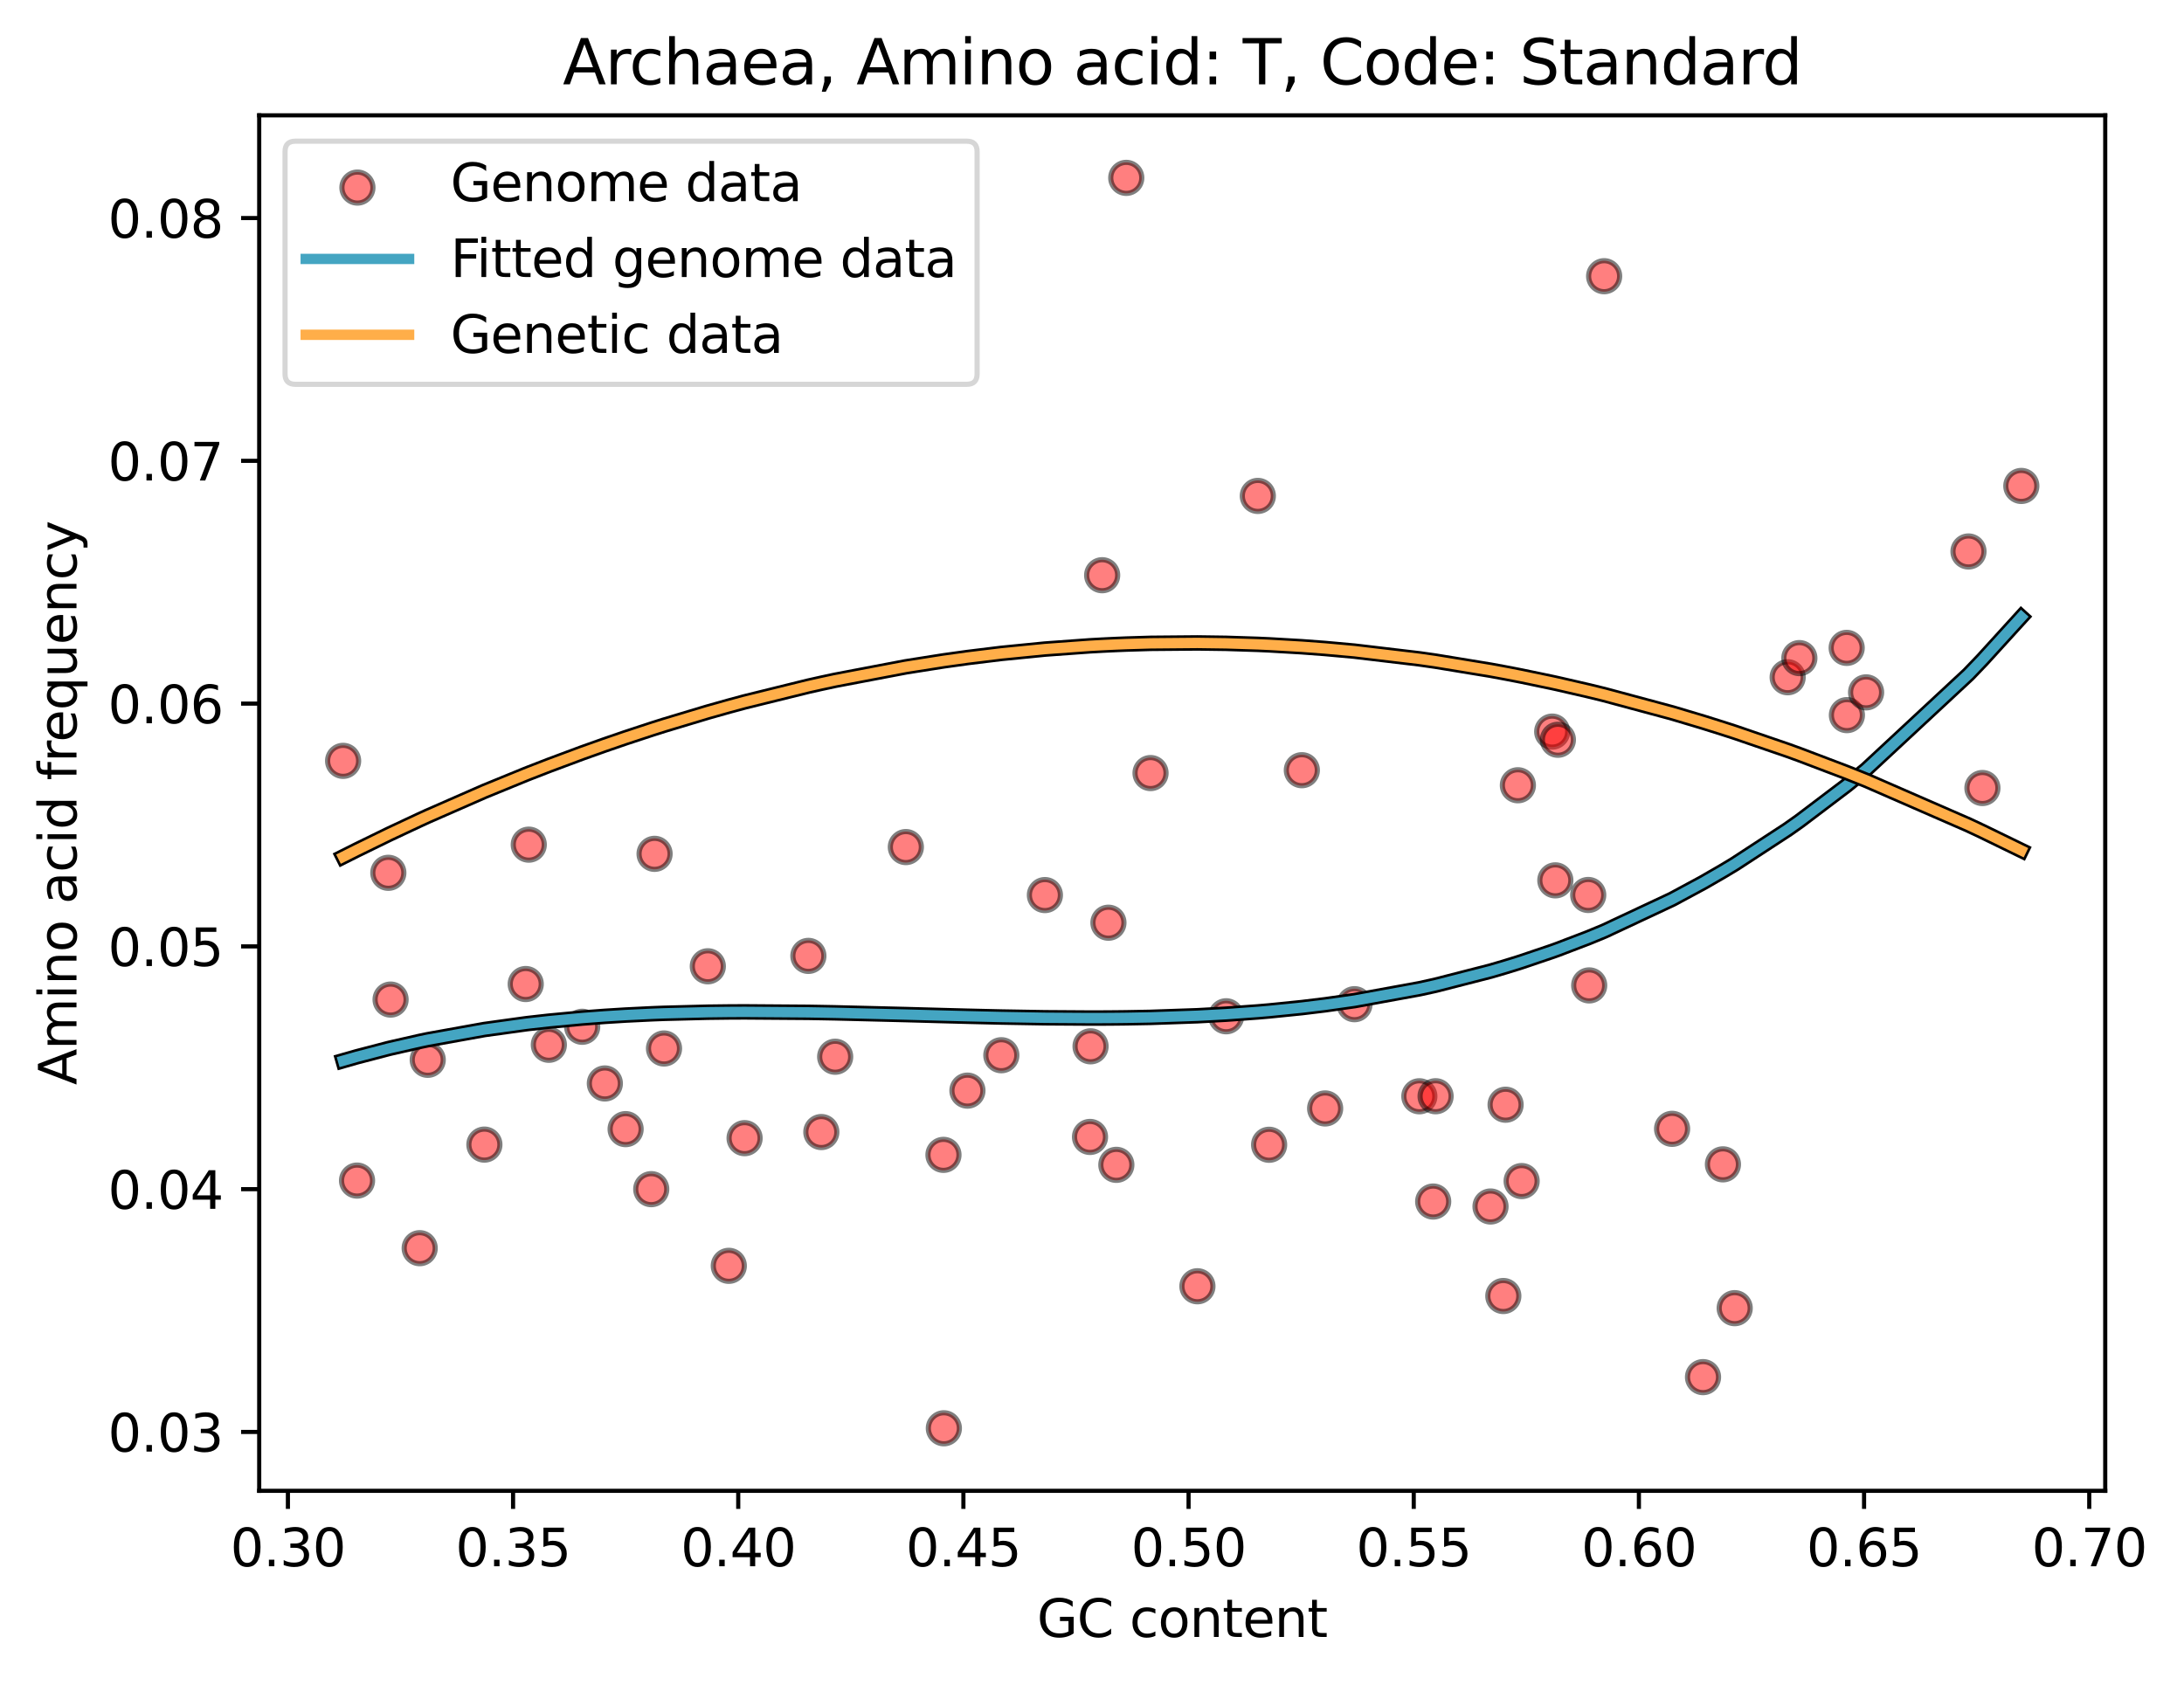 <?xml version="1.0" encoding="utf-8" standalone="no"?>
<!DOCTYPE svg PUBLIC "-//W3C//DTD SVG 1.1//EN"
  "http://www.w3.org/Graphics/SVG/1.1/DTD/svg11.dtd">
<svg xmlns:xlink="http://www.w3.org/1999/xlink" width="422.502pt" height="325.986pt" viewBox="0 0 422.502 325.986" xmlns="http://www.w3.org/2000/svg" version="1.1">
 <defs>
  <style type="text/css">*{stroke-linejoin: round; stroke-linecap: butt}</style>
 </defs>
 <g id="figure_1">
  <g id="patch_1">
   <path d="M 0 325.986 
L 422.502 325.986 
L 422.502 0 
L 0 0 
z
" style="fill: #ffffff"/>
  </g>
  <g id="axes_1">
   <g id="patch_2">
    <path d="M 50.144 288.43 
L 407.264 288.43 
L 407.264 22.318 
L 50.144 22.318 
z
" style="fill: #ffffff"/>
   </g>
   <g id="PathCollection_1">
    <defs>
     <path id="me6fafea1de" d="M 0 3 
C 0.796 3 1.559 2.684 2.121 2.121 
C 2.684 1.559 3 0.796 3 0 
C 3 -0.796 2.684 -1.559 2.121 -2.121 
C 1.559 -2.684 0.796 -3 0 -3 
C -0.796 -3 -1.559 -2.684 -2.121 -2.121 
C -2.684 -1.559 -3 -0.796 -3 0 
C -3 0.796 -2.684 1.559 -2.121 2.121 
C -1.559 2.684 -0.796 3 0 3 
z
" style="stroke: #000000; stroke-opacity: 0.5"/>
    </defs>
    <g clip-path="url(#p3a8824e114)">
     <use xlink:href="#me6fafea1de" x="66.376" y="147.206" style="fill: #ff0000; fill-opacity: 0.5; stroke: #000000; stroke-opacity: 0.5"/>
     <use xlink:href="#me6fafea1de" x="69.071" y="228.412" style="fill: #ff0000; fill-opacity: 0.5; stroke: #000000; stroke-opacity: 0.5"/>
     <use xlink:href="#me6fafea1de" x="75.124" y="168.866" style="fill: #ff0000; fill-opacity: 0.5; stroke: #000000; stroke-opacity: 0.5"/>
     <use xlink:href="#me6fafea1de" x="75.56" y="193.392" style="fill: #ff0000; fill-opacity: 0.5; stroke: #000000; stroke-opacity: 0.5"/>
     <use xlink:href="#me6fafea1de" x="81.191" y="241.49" style="fill: #ff0000; fill-opacity: 0.5; stroke: #000000; stroke-opacity: 0.5"/>
     <use xlink:href="#me6fafea1de" x="82.747" y="205.046" style="fill: #ff0000; fill-opacity: 0.5; stroke: #000000; stroke-opacity: 0.5"/>
     <use xlink:href="#me6fafea1de" x="93.706" y="221.45" style="fill: #ff0000; fill-opacity: 0.5; stroke: #000000; stroke-opacity: 0.5"/>
     <use xlink:href="#me6fafea1de" x="101.704" y="190.384" style="fill: #ff0000; fill-opacity: 0.5; stroke: #000000; stroke-opacity: 0.5"/>
     <use xlink:href="#me6fafea1de" x="102.292" y="163.418" style="fill: #ff0000; fill-opacity: 0.5; stroke: #000000; stroke-opacity: 0.5"/>
     <use xlink:href="#me6fafea1de" x="106.176" y="202.139" style="fill: #ff0000; fill-opacity: 0.5; stroke: #000000; stroke-opacity: 0.5"/>
     <use xlink:href="#me6fafea1de" x="112.626" y="198.654" style="fill: #ff0000; fill-opacity: 0.5; stroke: #000000; stroke-opacity: 0.5"/>
     <use xlink:href="#me6fafea1de" x="117.01" y="209.621" style="fill: #ff0000; fill-opacity: 0.5; stroke: #000000; stroke-opacity: 0.5"/>
     <use xlink:href="#me6fafea1de" x="121.029" y="218.456" style="fill: #ff0000; fill-opacity: 0.5; stroke: #000000; stroke-opacity: 0.5"/>
     <use xlink:href="#me6fafea1de" x="125.985" y="230.071" style="fill: #ff0000; fill-opacity: 0.5; stroke: #000000; stroke-opacity: 0.5"/>
     <use xlink:href="#me6fafea1de" x="126.63" y="165.196" style="fill: #ff0000; fill-opacity: 0.5; stroke: #000000; stroke-opacity: 0.5"/>
     <use xlink:href="#me6fafea1de" x="128.455" y="202.854" style="fill: #ff0000; fill-opacity: 0.5; stroke: #000000; stroke-opacity: 0.5"/>
     <use xlink:href="#me6fafea1de" x="136.93" y="186.95" style="fill: #ff0000; fill-opacity: 0.5; stroke: #000000; stroke-opacity: 0.5"/>
     <use xlink:href="#me6fafea1de" x="140.99" y="244.904" style="fill: #ff0000; fill-opacity: 0.5; stroke: #000000; stroke-opacity: 0.5"/>
     <use xlink:href="#me6fafea1de" x="144.044" y="220.203" style="fill: #ff0000; fill-opacity: 0.5; stroke: #000000; stroke-opacity: 0.5"/>
     <use xlink:href="#me6fafea1de" x="156.382" y="184.94" style="fill: #ff0000; fill-opacity: 0.5; stroke: #000000; stroke-opacity: 0.5"/>
     <use xlink:href="#me6fafea1de" x="158.888" y="219.022" style="fill: #ff0000; fill-opacity: 0.5; stroke: #000000; stroke-opacity: 0.5"/>
     <use xlink:href="#me6fafea1de" x="161.566" y="204.45" style="fill: #ff0000; fill-opacity: 0.5; stroke: #000000; stroke-opacity: 0.5"/>
     <use xlink:href="#me6fafea1de" x="175.239" y="163.886" style="fill: #ff0000; fill-opacity: 0.5; stroke: #000000; stroke-opacity: 0.5"/>
     <use xlink:href="#me6fafea1de" x="182.516" y="223.436" style="fill: #ff0000; fill-opacity: 0.5; stroke: #000000; stroke-opacity: 0.5"/>
     <use xlink:href="#me6fafea1de" x="182.592" y="276.334" style="fill: #ff0000; fill-opacity: 0.5; stroke: #000000; stroke-opacity: 0.5"/>
     <use xlink:href="#me6fafea1de" x="187.153" y="211.007" style="fill: #ff0000; fill-opacity: 0.5; stroke: #000000; stroke-opacity: 0.5"/>
     <use xlink:href="#me6fafea1de" x="193.71" y="204.158" style="fill: #ff0000; fill-opacity: 0.5; stroke: #000000; stroke-opacity: 0.5"/>
     <use xlink:href="#me6fafea1de" x="202.139" y="173.173" style="fill: #ff0000; fill-opacity: 0.5; stroke: #000000; stroke-opacity: 0.5"/>
     <use xlink:href="#me6fafea1de" x="210.866" y="219.967" style="fill: #ff0000; fill-opacity: 0.5; stroke: #000000; stroke-opacity: 0.5"/>
     <use xlink:href="#me6fafea1de" x="210.971" y="202.434" style="fill: #ff0000; fill-opacity: 0.5; stroke: #000000; stroke-opacity: 0.5"/>
     <use xlink:href="#me6fafea1de" x="213.216" y="111.289" style="fill: #ff0000; fill-opacity: 0.5; stroke: #000000; stroke-opacity: 0.5"/>
     <use xlink:href="#me6fafea1de" x="214.43" y="178.52" style="fill: #ff0000; fill-opacity: 0.5; stroke: #000000; stroke-opacity: 0.5"/>
     <use xlink:href="#me6fafea1de" x="215.961" y="225.367" style="fill: #ff0000; fill-opacity: 0.5; stroke: #000000; stroke-opacity: 0.5"/>
     <use xlink:href="#me6fafea1de" x="217.88" y="34.414" style="fill: #ff0000; fill-opacity: 0.5; stroke: #000000; stroke-opacity: 0.5"/>
     <use xlink:href="#me6fafea1de" x="222.575" y="149.568" style="fill: #ff0000; fill-opacity: 0.5; stroke: #000000; stroke-opacity: 0.5"/>
     <use xlink:href="#me6fafea1de" x="231.646" y="248.858" style="fill: #ff0000; fill-opacity: 0.5; stroke: #000000; stroke-opacity: 0.5"/>
     <use xlink:href="#me6fafea1de" x="237.202" y="196.622" style="fill: #ff0000; fill-opacity: 0.5; stroke: #000000; stroke-opacity: 0.5"/>
     <use xlink:href="#me6fafea1de" x="243.329" y="95.948" style="fill: #ff0000; fill-opacity: 0.5; stroke: #000000; stroke-opacity: 0.5"/>
     <use xlink:href="#me6fafea1de" x="245.515" y="221.482" style="fill: #ff0000; fill-opacity: 0.5; stroke: #000000; stroke-opacity: 0.5"/>
     <use xlink:href="#me6fafea1de" x="251.846" y="149.014" style="fill: #ff0000; fill-opacity: 0.5; stroke: #000000; stroke-opacity: 0.5"/>
     <use xlink:href="#me6fafea1de" x="256.352" y="214.455" style="fill: #ff0000; fill-opacity: 0.5; stroke: #000000; stroke-opacity: 0.5"/>
     <use xlink:href="#me6fafea1de" x="262.029" y="194.284" style="fill: #ff0000; fill-opacity: 0.5; stroke: #000000; stroke-opacity: 0.5"/>
     <use xlink:href="#me6fafea1de" x="274.577" y="212.1" style="fill: #ff0000; fill-opacity: 0.5; stroke: #000000; stroke-opacity: 0.5"/>
     <use xlink:href="#me6fafea1de" x="277.254" y="232.467" style="fill: #ff0000; fill-opacity: 0.5; stroke: #000000; stroke-opacity: 0.5"/>
     <use xlink:href="#me6fafea1de" x="277.721" y="212.093" style="fill: #ff0000; fill-opacity: 0.5; stroke: #000000; stroke-opacity: 0.5"/>
     <use xlink:href="#me6fafea1de" x="288.345" y="233.425" style="fill: #ff0000; fill-opacity: 0.5; stroke: #000000; stroke-opacity: 0.5"/>
     <use xlink:href="#me6fafea1de" x="290.822" y="250.744" style="fill: #ff0000; fill-opacity: 0.5; stroke: #000000; stroke-opacity: 0.5"/>
     <use xlink:href="#me6fafea1de" x="291.262" y="213.733" style="fill: #ff0000; fill-opacity: 0.5; stroke: #000000; stroke-opacity: 0.5"/>
     <use xlink:href="#me6fafea1de" x="293.639" y="151.927" style="fill: #ff0000; fill-opacity: 0.5; stroke: #000000; stroke-opacity: 0.5"/>
     <use xlink:href="#me6fafea1de" x="294.368" y="228.505" style="fill: #ff0000; fill-opacity: 0.5; stroke: #000000; stroke-opacity: 0.5"/>
     <use xlink:href="#me6fafea1de" x="300.279" y="141.545" style="fill: #ff0000; fill-opacity: 0.5; stroke: #000000; stroke-opacity: 0.5"/>
     <use xlink:href="#me6fafea1de" x="300.884" y="170.326" style="fill: #ff0000; fill-opacity: 0.5; stroke: #000000; stroke-opacity: 0.5"/>
     <use xlink:href="#me6fafea1de" x="301.379" y="143.124" style="fill: #ff0000; fill-opacity: 0.5; stroke: #000000; stroke-opacity: 0.5"/>
     <use xlink:href="#me6fafea1de" x="307.246" y="173.155" style="fill: #ff0000; fill-opacity: 0.5; stroke: #000000; stroke-opacity: 0.5"/>
     <use xlink:href="#me6fafea1de" x="307.433" y="190.651" style="fill: #ff0000; fill-opacity: 0.5; stroke: #000000; stroke-opacity: 0.5"/>
     <use xlink:href="#me6fafea1de" x="310.325" y="53.439" style="fill: #ff0000; fill-opacity: 0.5; stroke: #000000; stroke-opacity: 0.5"/>
     <use xlink:href="#me6fafea1de" x="323.471" y="218.401" style="fill: #ff0000; fill-opacity: 0.5; stroke: #000000; stroke-opacity: 0.5"/>
     <use xlink:href="#me6fafea1de" x="329.455" y="266.436" style="fill: #ff0000; fill-opacity: 0.5; stroke: #000000; stroke-opacity: 0.5"/>
     <use xlink:href="#me6fafea1de" x="333.307" y="225.27" style="fill: #ff0000; fill-opacity: 0.5; stroke: #000000; stroke-opacity: 0.5"/>
     <use xlink:href="#me6fafea1de" x="335.583" y="253.095" style="fill: #ff0000; fill-opacity: 0.5; stroke: #000000; stroke-opacity: 0.5"/>
     <use xlink:href="#me6fafea1de" x="345.829" y="131.028" style="fill: #ff0000; fill-opacity: 0.5; stroke: #000000; stroke-opacity: 0.5"/>
     <use xlink:href="#me6fafea1de" x="348.092" y="127.326" style="fill: #ff0000; fill-opacity: 0.5; stroke: #000000; stroke-opacity: 0.5"/>
     <use xlink:href="#me6fafea1de" x="357.247" y="125.349" style="fill: #ff0000; fill-opacity: 0.5; stroke: #000000; stroke-opacity: 0.5"/>
     <use xlink:href="#me6fafea1de" x="357.29" y="138.358" style="fill: #ff0000; fill-opacity: 0.5; stroke: #000000; stroke-opacity: 0.5"/>
     <use xlink:href="#me6fafea1de" x="361.001" y="133.955" style="fill: #ff0000; fill-opacity: 0.5; stroke: #000000; stroke-opacity: 0.5"/>
     <use xlink:href="#me6fafea1de" x="380.809" y="106.696" style="fill: #ff0000; fill-opacity: 0.5; stroke: #000000; stroke-opacity: 0.5"/>
     <use xlink:href="#me6fafea1de" x="383.505" y="152.461" style="fill: #ff0000; fill-opacity: 0.5; stroke: #000000; stroke-opacity: 0.5"/>
     <use xlink:href="#me6fafea1de" x="391.031" y="94.017" style="fill: #ff0000; fill-opacity: 0.5; stroke: #000000; stroke-opacity: 0.5"/>
    </g>
   </g>
   <g id="matplotlib.axis_1">
    <g id="xtick_1">
     <g id="line2d_1">
      <defs>
       <path id="m140ef4d19d" d="M 0 0 
L 0 3.5 
" style="stroke: #000000; stroke-width: 0.8"/>
      </defs>
      <g>
       <use xlink:href="#m140ef4d19d" x="55.696" y="288.43" style="stroke: #000000; stroke-width: 0.8"/>
      </g>
     </g>
     <g id="text_1">
      <!-- 0.30 -->
      <g transform="translate(44.563 303.029) scale(0.1 -0.1)">
       <defs>
        <path id="DejaVuSans-30" d="M 2034 4250 
Q 1547 4250 1301 3770 
Q 1056 3291 1056 2328 
Q 1056 1369 1301 889 
Q 1547 409 2034 409 
Q 2525 409 2770 889 
Q 3016 1369 3016 2328 
Q 3016 3291 2770 3770 
Q 2525 4250 2034 4250 
z
M 2034 4750 
Q 2819 4750 3233 4129 
Q 3647 3509 3647 2328 
Q 3647 1150 3233 529 
Q 2819 -91 2034 -91 
Q 1250 -91 836 529 
Q 422 1150 422 2328 
Q 422 3509 836 4129 
Q 1250 4750 2034 4750 
z
" transform="scale(0.016)"/>
        <path id="DejaVuSans-2e" d="M 684 794 
L 1344 794 
L 1344 0 
L 684 0 
L 684 794 
z
" transform="scale(0.016)"/>
        <path id="DejaVuSans-33" d="M 2597 2516 
Q 3050 2419 3304 2112 
Q 3559 1806 3559 1356 
Q 3559 666 3084 287 
Q 2609 -91 1734 -91 
Q 1441 -91 1130 -33 
Q 819 25 488 141 
L 488 750 
Q 750 597 1062 519 
Q 1375 441 1716 441 
Q 2309 441 2620 675 
Q 2931 909 2931 1356 
Q 2931 1769 2642 2001 
Q 2353 2234 1838 2234 
L 1294 2234 
L 1294 2753 
L 1863 2753 
Q 2328 2753 2575 2939 
Q 2822 3125 2822 3475 
Q 2822 3834 2567 4026 
Q 2313 4219 1838 4219 
Q 1578 4219 1281 4162 
Q 984 4106 628 3988 
L 628 4550 
Q 988 4650 1302 4700 
Q 1616 4750 1894 4750 
Q 2613 4750 3031 4423 
Q 3450 4097 3450 3541 
Q 3450 3153 3228 2886 
Q 3006 2619 2597 2516 
z
" transform="scale(0.016)"/>
       </defs>
       <use xlink:href="#DejaVuSans-30"/>
       <use xlink:href="#DejaVuSans-2e" x="63.623"/>
       <use xlink:href="#DejaVuSans-33" x="95.41"/>
       <use xlink:href="#DejaVuSans-30" x="159.033"/>
      </g>
     </g>
    </g>
    <g id="xtick_2">
     <g id="line2d_2">
      <g>
       <use xlink:href="#m140ef4d19d" x="99.255" y="288.43" style="stroke: #000000; stroke-width: 0.8"/>
      </g>
     </g>
     <g id="text_2">
      <!-- 0.35 -->
      <g transform="translate(88.122 303.029) scale(0.1 -0.1)">
       <defs>
        <path id="DejaVuSans-35" d="M 691 4666 
L 3169 4666 
L 3169 4134 
L 1269 4134 
L 1269 2991 
Q 1406 3038 1543 3061 
Q 1681 3084 1819 3084 
Q 2600 3084 3056 2656 
Q 3513 2228 3513 1497 
Q 3513 744 3044 326 
Q 2575 -91 1722 -91 
Q 1428 -91 1123 -41 
Q 819 9 494 109 
L 494 744 
Q 775 591 1075 516 
Q 1375 441 1709 441 
Q 2250 441 2565 725 
Q 2881 1009 2881 1497 
Q 2881 1984 2565 2268 
Q 2250 2553 1709 2553 
Q 1456 2553 1204 2497 
Q 953 2441 691 2322 
L 691 4666 
z
" transform="scale(0.016)"/>
       </defs>
       <use xlink:href="#DejaVuSans-30"/>
       <use xlink:href="#DejaVuSans-2e" x="63.623"/>
       <use xlink:href="#DejaVuSans-33" x="95.41"/>
       <use xlink:href="#DejaVuSans-35" x="159.033"/>
      </g>
     </g>
    </g>
    <g id="xtick_3">
     <g id="line2d_3">
      <g>
       <use xlink:href="#m140ef4d19d" x="142.814" y="288.43" style="stroke: #000000; stroke-width: 0.8"/>
      </g>
     </g>
     <g id="text_3">
      <!-- 0.40 -->
      <g transform="translate(131.681 303.029) scale(0.1 -0.1)">
       <defs>
        <path id="DejaVuSans-34" d="M 2419 4116 
L 825 1625 
L 2419 1625 
L 2419 4116 
z
M 2253 4666 
L 3047 4666 
L 3047 1625 
L 3713 1625 
L 3713 1100 
L 3047 1100 
L 3047 0 
L 2419 0 
L 2419 1100 
L 313 1100 
L 313 1709 
L 2253 4666 
z
" transform="scale(0.016)"/>
       </defs>
       <use xlink:href="#DejaVuSans-30"/>
       <use xlink:href="#DejaVuSans-2e" x="63.623"/>
       <use xlink:href="#DejaVuSans-34" x="95.41"/>
       <use xlink:href="#DejaVuSans-30" x="159.033"/>
      </g>
     </g>
    </g>
    <g id="xtick_4">
     <g id="line2d_4">
      <g>
       <use xlink:href="#m140ef4d19d" x="186.373" y="288.43" style="stroke: #000000; stroke-width: 0.8"/>
      </g>
     </g>
     <g id="text_4">
      <!-- 0.45 -->
      <g transform="translate(175.241 303.029) scale(0.1 -0.1)">
       <use xlink:href="#DejaVuSans-30"/>
       <use xlink:href="#DejaVuSans-2e" x="63.623"/>
       <use xlink:href="#DejaVuSans-34" x="95.41"/>
       <use xlink:href="#DejaVuSans-35" x="159.033"/>
      </g>
     </g>
    </g>
    <g id="xtick_5">
     <g id="line2d_5">
      <g>
       <use xlink:href="#m140ef4d19d" x="229.933" y="288.43" style="stroke: #000000; stroke-width: 0.8"/>
      </g>
     </g>
     <g id="text_5">
      <!-- 0.50 -->
      <g transform="translate(218.8 303.029) scale(0.1 -0.1)">
       <use xlink:href="#DejaVuSans-30"/>
       <use xlink:href="#DejaVuSans-2e" x="63.623"/>
       <use xlink:href="#DejaVuSans-35" x="95.41"/>
       <use xlink:href="#DejaVuSans-30" x="159.033"/>
      </g>
     </g>
    </g>
    <g id="xtick_6">
     <g id="line2d_6">
      <g>
       <use xlink:href="#m140ef4d19d" x="273.492" y="288.43" style="stroke: #000000; stroke-width: 0.8"/>
      </g>
     </g>
     <g id="text_6">
      <!-- 0.55 -->
      <g transform="translate(262.359 303.029) scale(0.1 -0.1)">
       <use xlink:href="#DejaVuSans-30"/>
       <use xlink:href="#DejaVuSans-2e" x="63.623"/>
       <use xlink:href="#DejaVuSans-35" x="95.41"/>
       <use xlink:href="#DejaVuSans-35" x="159.033"/>
      </g>
     </g>
    </g>
    <g id="xtick_7">
     <g id="line2d_7">
      <g>
       <use xlink:href="#m140ef4d19d" x="317.051" y="288.43" style="stroke: #000000; stroke-width: 0.8"/>
      </g>
     </g>
     <g id="text_7">
      <!-- 0.60 -->
      <g transform="translate(305.918 303.029) scale(0.1 -0.1)">
       <defs>
        <path id="DejaVuSans-36" d="M 2113 2584 
Q 1688 2584 1439 2293 
Q 1191 2003 1191 1497 
Q 1191 994 1439 701 
Q 1688 409 2113 409 
Q 2538 409 2786 701 
Q 3034 994 3034 1497 
Q 3034 2003 2786 2293 
Q 2538 2584 2113 2584 
z
M 3366 4563 
L 3366 3988 
Q 3128 4100 2886 4159 
Q 2644 4219 2406 4219 
Q 1781 4219 1451 3797 
Q 1122 3375 1075 2522 
Q 1259 2794 1537 2939 
Q 1816 3084 2150 3084 
Q 2853 3084 3261 2657 
Q 3669 2231 3669 1497 
Q 3669 778 3244 343 
Q 2819 -91 2113 -91 
Q 1303 -91 875 529 
Q 447 1150 447 2328 
Q 447 3434 972 4092 
Q 1497 4750 2381 4750 
Q 2619 4750 2861 4703 
Q 3103 4656 3366 4563 
z
" transform="scale(0.016)"/>
       </defs>
       <use xlink:href="#DejaVuSans-30"/>
       <use xlink:href="#DejaVuSans-2e" x="63.623"/>
       <use xlink:href="#DejaVuSans-36" x="95.41"/>
       <use xlink:href="#DejaVuSans-30" x="159.033"/>
      </g>
     </g>
    </g>
    <g id="xtick_8">
     <g id="line2d_8">
      <g>
       <use xlink:href="#m140ef4d19d" x="360.61" y="288.43" style="stroke: #000000; stroke-width: 0.8"/>
      </g>
     </g>
     <g id="text_8">
      <!-- 0.65 -->
      <g transform="translate(349.478 303.029) scale(0.1 -0.1)">
       <use xlink:href="#DejaVuSans-30"/>
       <use xlink:href="#DejaVuSans-2e" x="63.623"/>
       <use xlink:href="#DejaVuSans-36" x="95.41"/>
       <use xlink:href="#DejaVuSans-35" x="159.033"/>
      </g>
     </g>
    </g>
    <g id="xtick_9">
     <g id="line2d_9">
      <g>
       <use xlink:href="#m140ef4d19d" x="404.17" y="288.43" style="stroke: #000000; stroke-width: 0.8"/>
      </g>
     </g>
     <g id="text_9">
      <!-- 0.70 -->
      <g transform="translate(393.037 303.029) scale(0.1 -0.1)">
       <defs>
        <path id="DejaVuSans-37" d="M 525 4666 
L 3525 4666 
L 3525 4397 
L 1831 0 
L 1172 0 
L 2766 4134 
L 525 4134 
L 525 4666 
z
" transform="scale(0.016)"/>
       </defs>
       <use xlink:href="#DejaVuSans-30"/>
       <use xlink:href="#DejaVuSans-2e" x="63.623"/>
       <use xlink:href="#DejaVuSans-37" x="95.41"/>
       <use xlink:href="#DejaVuSans-30" x="159.033"/>
      </g>
     </g>
    </g>
    <g id="text_10">
     <!-- GC content -->
     <g transform="translate(200.606 316.707) scale(0.1 -0.1)">
      <defs>
       <path id="DejaVuSans-47" d="M 3809 666 
L 3809 1919 
L 2778 1919 
L 2778 2438 
L 4434 2438 
L 4434 434 
Q 4069 175 3628 42 
Q 3188 -91 2688 -91 
Q 1594 -91 976 548 
Q 359 1188 359 2328 
Q 359 3472 976 4111 
Q 1594 4750 2688 4750 
Q 3144 4750 3555 4637 
Q 3966 4525 4313 4306 
L 4313 3634 
Q 3963 3931 3569 4081 
Q 3175 4231 2741 4231 
Q 1884 4231 1454 3753 
Q 1025 3275 1025 2328 
Q 1025 1384 1454 906 
Q 1884 428 2741 428 
Q 3075 428 3337 486 
Q 3600 544 3809 666 
z
" transform="scale(0.016)"/>
       <path id="DejaVuSans-43" d="M 4122 4306 
L 4122 3641 
Q 3803 3938 3442 4084 
Q 3081 4231 2675 4231 
Q 1875 4231 1450 3742 
Q 1025 3253 1025 2328 
Q 1025 1406 1450 917 
Q 1875 428 2675 428 
Q 3081 428 3442 575 
Q 3803 722 4122 1019 
L 4122 359 
Q 3791 134 3420 21 
Q 3050 -91 2638 -91 
Q 1578 -91 968 557 
Q 359 1206 359 2328 
Q 359 3453 968 4101 
Q 1578 4750 2638 4750 
Q 3056 4750 3426 4639 
Q 3797 4528 4122 4306 
z
" transform="scale(0.016)"/>
       <path id="DejaVuSans-20" transform="scale(0.016)"/>
       <path id="DejaVuSans-63" d="M 3122 3366 
L 3122 2828 
Q 2878 2963 2633 3030 
Q 2388 3097 2138 3097 
Q 1578 3097 1268 2742 
Q 959 2388 959 1747 
Q 959 1106 1268 751 
Q 1578 397 2138 397 
Q 2388 397 2633 464 
Q 2878 531 3122 666 
L 3122 134 
Q 2881 22 2623 -34 
Q 2366 -91 2075 -91 
Q 1284 -91 818 406 
Q 353 903 353 1747 
Q 353 2603 823 3093 
Q 1294 3584 2113 3584 
Q 2378 3584 2631 3529 
Q 2884 3475 3122 3366 
z
" transform="scale(0.016)"/>
       <path id="DejaVuSans-6f" d="M 1959 3097 
Q 1497 3097 1228 2736 
Q 959 2375 959 1747 
Q 959 1119 1226 758 
Q 1494 397 1959 397 
Q 2419 397 2687 759 
Q 2956 1122 2956 1747 
Q 2956 2369 2687 2733 
Q 2419 3097 1959 3097 
z
M 1959 3584 
Q 2709 3584 3137 3096 
Q 3566 2609 3566 1747 
Q 3566 888 3137 398 
Q 2709 -91 1959 -91 
Q 1206 -91 779 398 
Q 353 888 353 1747 
Q 353 2609 779 3096 
Q 1206 3584 1959 3584 
z
" transform="scale(0.016)"/>
       <path id="DejaVuSans-6e" d="M 3513 2113 
L 3513 0 
L 2938 0 
L 2938 2094 
Q 2938 2591 2744 2837 
Q 2550 3084 2163 3084 
Q 1697 3084 1428 2787 
Q 1159 2491 1159 1978 
L 1159 0 
L 581 0 
L 581 3500 
L 1159 3500 
L 1159 2956 
Q 1366 3272 1645 3428 
Q 1925 3584 2291 3584 
Q 2894 3584 3203 3211 
Q 3513 2838 3513 2113 
z
" transform="scale(0.016)"/>
       <path id="DejaVuSans-74" d="M 1172 4494 
L 1172 3500 
L 2356 3500 
L 2356 3053 
L 1172 3053 
L 1172 1153 
Q 1172 725 1289 603 
Q 1406 481 1766 481 
L 2356 481 
L 2356 0 
L 1766 0 
Q 1100 0 847 248 
Q 594 497 594 1153 
L 594 3053 
L 172 3053 
L 172 3500 
L 594 3500 
L 594 4494 
L 1172 4494 
z
" transform="scale(0.016)"/>
       <path id="DejaVuSans-65" d="M 3597 1894 
L 3597 1613 
L 953 1613 
Q 991 1019 1311 708 
Q 1631 397 2203 397 
Q 2534 397 2845 478 
Q 3156 559 3463 722 
L 3463 178 
Q 3153 47 2828 -22 
Q 2503 -91 2169 -91 
Q 1331 -91 842 396 
Q 353 884 353 1716 
Q 353 2575 817 3079 
Q 1281 3584 2069 3584 
Q 2775 3584 3186 3129 
Q 3597 2675 3597 1894 
z
M 3022 2063 
Q 3016 2534 2758 2815 
Q 2500 3097 2075 3097 
Q 1594 3097 1305 2825 
Q 1016 2553 972 2059 
L 3022 2063 
z
" transform="scale(0.016)"/>
      </defs>
      <use xlink:href="#DejaVuSans-47"/>
      <use xlink:href="#DejaVuSans-43" x="77.49"/>
      <use xlink:href="#DejaVuSans-20" x="147.314"/>
      <use xlink:href="#DejaVuSans-63" x="179.102"/>
      <use xlink:href="#DejaVuSans-6f" x="234.082"/>
      <use xlink:href="#DejaVuSans-6e" x="295.264"/>
      <use xlink:href="#DejaVuSans-74" x="358.643"/>
      <use xlink:href="#DejaVuSans-65" x="397.852"/>
      <use xlink:href="#DejaVuSans-6e" x="459.375"/>
      <use xlink:href="#DejaVuSans-74" x="522.754"/>
     </g>
    </g>
   </g>
   <g id="matplotlib.axis_2">
    <g id="ytick_1">
     <g id="line2d_10">
      <defs>
       <path id="mdfe3f86083" d="M 0 0 
L -3.5 0 
" style="stroke: #000000; stroke-width: 0.8"/>
      </defs>
      <g>
       <use xlink:href="#mdfe3f86083" x="50.144" y="277.042" style="stroke: #000000; stroke-width: 0.8"/>
      </g>
     </g>
     <g id="text_11">
      <!-- 0.03 -->
      <g transform="translate(20.878 280.841) scale(0.1 -0.1)">
       <use xlink:href="#DejaVuSans-30"/>
       <use xlink:href="#DejaVuSans-2e" x="63.623"/>
       <use xlink:href="#DejaVuSans-30" x="95.41"/>
       <use xlink:href="#DejaVuSans-33" x="159.033"/>
      </g>
     </g>
    </g>
    <g id="ytick_2">
     <g id="line2d_11">
      <g>
       <use xlink:href="#mdfe3f86083" x="50.144" y="230.071" style="stroke: #000000; stroke-width: 0.8"/>
      </g>
     </g>
     <g id="text_12">
      <!-- 0.04 -->
      <g transform="translate(20.878 233.87) scale(0.1 -0.1)">
       <use xlink:href="#DejaVuSans-30"/>
       <use xlink:href="#DejaVuSans-2e" x="63.623"/>
       <use xlink:href="#DejaVuSans-30" x="95.41"/>
       <use xlink:href="#DejaVuSans-34" x="159.033"/>
      </g>
     </g>
    </g>
    <g id="ytick_3">
     <g id="line2d_12">
      <g>
       <use xlink:href="#mdfe3f86083" x="50.144" y="183.1" style="stroke: #000000; stroke-width: 0.8"/>
      </g>
     </g>
     <g id="text_13">
      <!-- 0.05 -->
      <g transform="translate(20.878 186.899) scale(0.1 -0.1)">
       <use xlink:href="#DejaVuSans-30"/>
       <use xlink:href="#DejaVuSans-2e" x="63.623"/>
       <use xlink:href="#DejaVuSans-30" x="95.41"/>
       <use xlink:href="#DejaVuSans-35" x="159.033"/>
      </g>
     </g>
    </g>
    <g id="ytick_4">
     <g id="line2d_13">
      <g>
       <use xlink:href="#mdfe3f86083" x="50.144" y="136.129" style="stroke: #000000; stroke-width: 0.8"/>
      </g>
     </g>
     <g id="text_14">
      <!-- 0.06 -->
      <g transform="translate(20.878 139.928) scale(0.1 -0.1)">
       <use xlink:href="#DejaVuSans-30"/>
       <use xlink:href="#DejaVuSans-2e" x="63.623"/>
       <use xlink:href="#DejaVuSans-30" x="95.41"/>
       <use xlink:href="#DejaVuSans-36" x="159.033"/>
      </g>
     </g>
    </g>
    <g id="ytick_5">
     <g id="line2d_14">
      <g>
       <use xlink:href="#mdfe3f86083" x="50.144" y="89.158" style="stroke: #000000; stroke-width: 0.8"/>
      </g>
     </g>
     <g id="text_15">
      <!-- 0.07 -->
      <g transform="translate(20.878 92.957) scale(0.1 -0.1)">
       <use xlink:href="#DejaVuSans-30"/>
       <use xlink:href="#DejaVuSans-2e" x="63.623"/>
       <use xlink:href="#DejaVuSans-30" x="95.41"/>
       <use xlink:href="#DejaVuSans-37" x="159.033"/>
      </g>
     </g>
    </g>
    <g id="ytick_6">
     <g id="line2d_15">
      <g>
       <use xlink:href="#mdfe3f86083" x="50.144" y="42.186" style="stroke: #000000; stroke-width: 0.8"/>
      </g>
     </g>
     <g id="text_16">
      <!-- 0.08 -->
      <g transform="translate(20.878 45.986) scale(0.1 -0.1)">
       <defs>
        <path id="DejaVuSans-38" d="M 2034 2216 
Q 1584 2216 1326 1975 
Q 1069 1734 1069 1313 
Q 1069 891 1326 650 
Q 1584 409 2034 409 
Q 2484 409 2743 651 
Q 3003 894 3003 1313 
Q 3003 1734 2745 1975 
Q 2488 2216 2034 2216 
z
M 1403 2484 
Q 997 2584 770 2862 
Q 544 3141 544 3541 
Q 544 4100 942 4425 
Q 1341 4750 2034 4750 
Q 2731 4750 3128 4425 
Q 3525 4100 3525 3541 
Q 3525 3141 3298 2862 
Q 3072 2584 2669 2484 
Q 3125 2378 3379 2068 
Q 3634 1759 3634 1313 
Q 3634 634 3220 271 
Q 2806 -91 2034 -91 
Q 1263 -91 848 271 
Q 434 634 434 1313 
Q 434 1759 690 2068 
Q 947 2378 1403 2484 
z
M 1172 3481 
Q 1172 3119 1398 2916 
Q 1625 2713 2034 2713 
Q 2441 2713 2670 2916 
Q 2900 3119 2900 3481 
Q 2900 3844 2670 4047 
Q 2441 4250 2034 4250 
Q 1625 4250 1398 4047 
Q 1172 3844 1172 3481 
z
" transform="scale(0.016)"/>
       </defs>
       <use xlink:href="#DejaVuSans-30"/>
       <use xlink:href="#DejaVuSans-2e" x="63.623"/>
       <use xlink:href="#DejaVuSans-30" x="95.41"/>
       <use xlink:href="#DejaVuSans-38" x="159.033"/>
      </g>
     </g>
    </g>
    <g id="text_17">
     <!-- Amino acid frequency -->
     <g transform="translate(14.798 209.913) rotate(-90) scale(0.1 -0.1)">
      <defs>
       <path id="DejaVuSans-41" d="M 2188 4044 
L 1331 1722 
L 3047 1722 
L 2188 4044 
z
M 1831 4666 
L 2547 4666 
L 4325 0 
L 3669 0 
L 3244 1197 
L 1141 1197 
L 716 0 
L 50 0 
L 1831 4666 
z
" transform="scale(0.016)"/>
       <path id="DejaVuSans-6d" d="M 3328 2828 
Q 3544 3216 3844 3400 
Q 4144 3584 4550 3584 
Q 5097 3584 5394 3201 
Q 5691 2819 5691 2113 
L 5691 0 
L 5113 0 
L 5113 2094 
Q 5113 2597 4934 2840 
Q 4756 3084 4391 3084 
Q 3944 3084 3684 2787 
Q 3425 2491 3425 1978 
L 3425 0 
L 2847 0 
L 2847 2094 
Q 2847 2600 2669 2842 
Q 2491 3084 2119 3084 
Q 1678 3084 1418 2786 
Q 1159 2488 1159 1978 
L 1159 0 
L 581 0 
L 581 3500 
L 1159 3500 
L 1159 2956 
Q 1356 3278 1631 3431 
Q 1906 3584 2284 3584 
Q 2666 3584 2933 3390 
Q 3200 3197 3328 2828 
z
" transform="scale(0.016)"/>
       <path id="DejaVuSans-69" d="M 603 3500 
L 1178 3500 
L 1178 0 
L 603 0 
L 603 3500 
z
M 603 4863 
L 1178 4863 
L 1178 4134 
L 603 4134 
L 603 4863 
z
" transform="scale(0.016)"/>
       <path id="DejaVuSans-61" d="M 2194 1759 
Q 1497 1759 1228 1600 
Q 959 1441 959 1056 
Q 959 750 1161 570 
Q 1363 391 1709 391 
Q 2188 391 2477 730 
Q 2766 1069 2766 1631 
L 2766 1759 
L 2194 1759 
z
M 3341 1997 
L 3341 0 
L 2766 0 
L 2766 531 
Q 2569 213 2275 61 
Q 1981 -91 1556 -91 
Q 1019 -91 701 211 
Q 384 513 384 1019 
Q 384 1609 779 1909 
Q 1175 2209 1959 2209 
L 2766 2209 
L 2766 2266 
Q 2766 2663 2505 2880 
Q 2244 3097 1772 3097 
Q 1472 3097 1187 3025 
Q 903 2953 641 2809 
L 641 3341 
Q 956 3463 1253 3523 
Q 1550 3584 1831 3584 
Q 2591 3584 2966 3190 
Q 3341 2797 3341 1997 
z
" transform="scale(0.016)"/>
       <path id="DejaVuSans-64" d="M 2906 2969 
L 2906 4863 
L 3481 4863 
L 3481 0 
L 2906 0 
L 2906 525 
Q 2725 213 2448 61 
Q 2172 -91 1784 -91 
Q 1150 -91 751 415 
Q 353 922 353 1747 
Q 353 2572 751 3078 
Q 1150 3584 1784 3584 
Q 2172 3584 2448 3432 
Q 2725 3281 2906 2969 
z
M 947 1747 
Q 947 1113 1208 752 
Q 1469 391 1925 391 
Q 2381 391 2643 752 
Q 2906 1113 2906 1747 
Q 2906 2381 2643 2742 
Q 2381 3103 1925 3103 
Q 1469 3103 1208 2742 
Q 947 2381 947 1747 
z
" transform="scale(0.016)"/>
       <path id="DejaVuSans-66" d="M 2375 4863 
L 2375 4384 
L 1825 4384 
Q 1516 4384 1395 4259 
Q 1275 4134 1275 3809 
L 1275 3500 
L 2222 3500 
L 2222 3053 
L 1275 3053 
L 1275 0 
L 697 0 
L 697 3053 
L 147 3053 
L 147 3500 
L 697 3500 
L 697 3744 
Q 697 4328 969 4595 
Q 1241 4863 1831 4863 
L 2375 4863 
z
" transform="scale(0.016)"/>
       <path id="DejaVuSans-72" d="M 2631 2963 
Q 2534 3019 2420 3045 
Q 2306 3072 2169 3072 
Q 1681 3072 1420 2755 
Q 1159 2438 1159 1844 
L 1159 0 
L 581 0 
L 581 3500 
L 1159 3500 
L 1159 2956 
Q 1341 3275 1631 3429 
Q 1922 3584 2338 3584 
Q 2397 3584 2469 3576 
Q 2541 3569 2628 3553 
L 2631 2963 
z
" transform="scale(0.016)"/>
       <path id="DejaVuSans-71" d="M 947 1747 
Q 947 1113 1208 752 
Q 1469 391 1925 391 
Q 2381 391 2643 752 
Q 2906 1113 2906 1747 
Q 2906 2381 2643 2742 
Q 2381 3103 1925 3103 
Q 1469 3103 1208 2742 
Q 947 2381 947 1747 
z
M 2906 525 
Q 2725 213 2448 61 
Q 2172 -91 1784 -91 
Q 1150 -91 751 415 
Q 353 922 353 1747 
Q 353 2572 751 3078 
Q 1150 3584 1784 3584 
Q 2172 3584 2448 3432 
Q 2725 3281 2906 2969 
L 2906 3500 
L 3481 3500 
L 3481 -1331 
L 2906 -1331 
L 2906 525 
z
" transform="scale(0.016)"/>
       <path id="DejaVuSans-75" d="M 544 1381 
L 544 3500 
L 1119 3500 
L 1119 1403 
Q 1119 906 1312 657 
Q 1506 409 1894 409 
Q 2359 409 2629 706 
Q 2900 1003 2900 1516 
L 2900 3500 
L 3475 3500 
L 3475 0 
L 2900 0 
L 2900 538 
Q 2691 219 2414 64 
Q 2138 -91 1772 -91 
Q 1169 -91 856 284 
Q 544 659 544 1381 
z
M 1991 3584 
L 1991 3584 
z
" transform="scale(0.016)"/>
       <path id="DejaVuSans-79" d="M 2059 -325 
Q 1816 -950 1584 -1140 
Q 1353 -1331 966 -1331 
L 506 -1331 
L 506 -850 
L 844 -850 
Q 1081 -850 1212 -737 
Q 1344 -625 1503 -206 
L 1606 56 
L 191 3500 
L 800 3500 
L 1894 763 
L 2988 3500 
L 3597 3500 
L 2059 -325 
z
" transform="scale(0.016)"/>
      </defs>
      <use xlink:href="#DejaVuSans-41"/>
      <use xlink:href="#DejaVuSans-6d" x="68.408"/>
      <use xlink:href="#DejaVuSans-69" x="165.82"/>
      <use xlink:href="#DejaVuSans-6e" x="193.604"/>
      <use xlink:href="#DejaVuSans-6f" x="256.982"/>
      <use xlink:href="#DejaVuSans-20" x="318.164"/>
      <use xlink:href="#DejaVuSans-61" x="349.951"/>
      <use xlink:href="#DejaVuSans-63" x="411.23"/>
      <use xlink:href="#DejaVuSans-69" x="466.211"/>
      <use xlink:href="#DejaVuSans-64" x="493.994"/>
      <use xlink:href="#DejaVuSans-20" x="557.471"/>
      <use xlink:href="#DejaVuSans-66" x="589.258"/>
      <use xlink:href="#DejaVuSans-72" x="624.463"/>
      <use xlink:href="#DejaVuSans-65" x="663.326"/>
      <use xlink:href="#DejaVuSans-71" x="724.85"/>
      <use xlink:href="#DejaVuSans-75" x="788.326"/>
      <use xlink:href="#DejaVuSans-65" x="851.705"/>
      <use xlink:href="#DejaVuSans-6e" x="913.229"/>
      <use xlink:href="#DejaVuSans-63" x="976.607"/>
      <use xlink:href="#DejaVuSans-79" x="1031.588"/>
     </g>
    </g>
   </g>
   <g id="line2d_16">
    <path d="M 66.376 205.221 
L 69.071 204.452 
L 75.124 202.873 
L 75.56 202.767 
L 81.191 201.484 
L 82.747 201.158 
L 93.706 199.186 
L 101.704 198.079 
L 102.292 198.007 
L 106.176 197.571 
L 112.626 196.967 
L 117.01 196.637 
L 121.029 196.388 
L 125.985 196.146 
L 126.63 196.119 
L 128.455 196.05 
L 136.93 195.834 
L 140.99 195.786 
L 144.044 195.771 
L 156.382 195.861 
L 158.888 195.904 
L 161.566 195.955 
L 175.239 196.293 
L 182.516 196.492 
L 182.592 196.494 
L 187.153 196.614 
L 193.71 196.767 
L 202.139 196.911 
L 210.866 196.968 
L 210.971 196.968 
L 213.216 196.962 
L 214.43 196.955 
L 215.961 196.943 
L 217.88 196.921 
L 222.575 196.835 
L 231.646 196.52 
L 237.202 196.217 
L 243.329 195.775 
L 245.515 195.587 
L 251.846 194.947 
L 256.352 194.4 
L 262.029 193.594 
L 274.577 191.304 
L 277.254 190.717 
L 277.721 190.611 
L 288.345 187.888 
L 290.822 187.163 
L 291.262 187.031 
L 293.639 186.296 
L 294.368 186.063 
L 300.279 184.062 
L 300.884 183.845 
L 301.379 183.665 
L 307.246 181.42 
L 307.433 181.345 
L 310.325 180.15 
L 323.471 173.987 
L 329.455 170.761 
L 333.307 168.537 
L 335.583 167.167 
L 345.829 160.474 
L 348.092 158.875 
L 357.247 151.945 
L 357.29 151.911 
L 361.001 148.882 
L 380.809 130.462 
L 383.505 127.646 
L 391.031 119.38 
" clip-path="url(#p3a8824e114)" style="fill: none; stroke: #000000; stroke-width: 3; stroke-linecap: square"/>
   </g>
   <g id="line2d_17">
    <path d="M 66.376 205.221 
L 69.071 204.452 
L 75.124 202.873 
L 75.56 202.767 
L 81.191 201.484 
L 82.747 201.158 
L 93.706 199.186 
L 101.704 198.079 
L 102.292 198.007 
L 106.176 197.571 
L 112.626 196.967 
L 117.01 196.637 
L 121.029 196.388 
L 125.985 196.146 
L 126.63 196.119 
L 128.455 196.05 
L 136.93 195.834 
L 140.99 195.786 
L 144.044 195.771 
L 156.382 195.861 
L 158.888 195.904 
L 161.566 195.955 
L 175.239 196.293 
L 182.516 196.492 
L 182.592 196.494 
L 187.153 196.614 
L 193.71 196.767 
L 202.139 196.911 
L 210.866 196.968 
L 210.971 196.968 
L 213.216 196.962 
L 214.43 196.955 
L 215.961 196.943 
L 217.88 196.921 
L 222.575 196.835 
L 231.646 196.52 
L 237.202 196.217 
L 243.329 195.775 
L 245.515 195.587 
L 251.846 194.947 
L 256.352 194.4 
L 262.029 193.594 
L 274.577 191.304 
L 277.254 190.717 
L 277.721 190.611 
L 288.345 187.888 
L 290.822 187.163 
L 291.262 187.031 
L 293.639 186.296 
L 294.368 186.063 
L 300.279 184.062 
L 300.884 183.845 
L 301.379 183.665 
L 307.246 181.42 
L 307.433 181.345 
L 310.325 180.15 
L 323.471 173.987 
L 329.455 170.761 
L 333.307 168.537 
L 335.583 167.167 
L 345.829 160.474 
L 348.092 158.875 
L 357.247 151.945 
L 357.29 151.911 
L 361.001 148.882 
L 380.809 130.462 
L 383.505 127.646 
L 391.031 119.38 
" clip-path="url(#p3a8824e114)" style="fill: none; stroke: #44a5c2; stroke-width: 2; stroke-linecap: square"/>
   </g>
   <g id="line2d_18">
    <path d="M 66.376 165.775 
L 69.071 164.423 
L 75.124 161.466 
L 75.56 161.258 
L 81.191 158.617 
L 82.747 157.904 
L 93.706 153.099 
L 101.704 149.826 
L 102.292 149.593 
L 106.176 148.083 
L 112.626 145.677 
L 117.01 144.116 
L 121.029 142.736 
L 125.985 141.104 
L 126.63 140.897 
L 128.455 140.319 
L 136.93 137.769 
L 140.99 136.626 
L 144.044 135.8 
L 156.382 132.756 
L 158.888 132.195 
L 161.566 131.618 
L 175.239 129.014 
L 182.516 127.865 
L 182.592 127.854 
L 187.153 127.218 
L 193.71 126.416 
L 202.139 125.581 
L 210.866 124.948 
L 210.971 124.942 
L 213.216 124.818 
L 214.43 124.758 
L 215.961 124.688 
L 217.88 124.611 
L 222.575 124.47 
L 231.646 124.391 
L 237.202 124.468 
L 243.329 124.664 
L 245.515 124.762 
L 251.846 125.129 
L 256.352 125.466 
L 262.029 125.98 
L 274.577 127.47 
L 277.254 127.851 
L 277.721 127.919 
L 288.345 129.665 
L 290.822 130.122 
L 291.262 130.205 
L 293.639 130.665 
L 294.368 130.81 
L 300.279 132.042 
L 300.884 132.175 
L 301.379 132.284 
L 307.246 133.634 
L 307.433 133.679 
L 310.325 134.386 
L 323.471 137.923 
L 329.455 139.711 
L 333.307 140.92 
L 335.583 141.656 
L 345.829 145.168 
L 348.092 145.988 
L 357.247 149.465 
L 357.29 149.482 
L 361.001 150.965 
L 380.809 159.606 
L 383.505 160.876 
L 391.031 164.54 
" clip-path="url(#p3a8824e114)" style="fill: none; stroke: #000000; stroke-width: 3; stroke-linecap: square"/>
   </g>
   <g id="line2d_19">
    <path d="M 66.376 165.775 
L 69.071 164.423 
L 75.124 161.466 
L 75.56 161.258 
L 81.191 158.617 
L 82.747 157.904 
L 93.706 153.099 
L 101.704 149.826 
L 102.292 149.593 
L 106.176 148.083 
L 112.626 145.677 
L 117.01 144.116 
L 121.029 142.736 
L 125.985 141.104 
L 126.63 140.897 
L 128.455 140.319 
L 136.93 137.769 
L 140.99 136.626 
L 144.044 135.8 
L 156.382 132.756 
L 158.888 132.195 
L 161.566 131.618 
L 175.239 129.014 
L 182.516 127.865 
L 182.592 127.854 
L 187.153 127.218 
L 193.71 126.416 
L 202.139 125.581 
L 210.866 124.948 
L 210.971 124.942 
L 213.216 124.818 
L 214.43 124.758 
L 215.961 124.688 
L 217.88 124.611 
L 222.575 124.47 
L 231.646 124.391 
L 237.202 124.468 
L 243.329 124.664 
L 245.515 124.762 
L 251.846 125.129 
L 256.352 125.466 
L 262.029 125.98 
L 274.577 127.47 
L 277.254 127.851 
L 277.721 127.919 
L 288.345 129.665 
L 290.822 130.122 
L 291.262 130.205 
L 293.639 130.665 
L 294.368 130.81 
L 300.279 132.042 
L 300.884 132.175 
L 301.379 132.284 
L 307.246 133.634 
L 307.433 133.679 
L 310.325 134.386 
L 323.471 137.923 
L 329.455 139.711 
L 333.307 140.92 
L 335.583 141.656 
L 345.829 145.168 
L 348.092 145.988 
L 357.247 149.465 
L 357.29 149.482 
L 361.001 150.965 
L 380.809 159.606 
L 383.505 160.876 
L 391.031 164.54 
" clip-path="url(#p3a8824e114)" style="fill: none; stroke: #ffae49; stroke-width: 2; stroke-linecap: square"/>
   </g>
   <g id="patch_3">
    <path d="M 50.144 288.43 
L 50.144 22.318 
" style="fill: none; stroke: #000000; stroke-width: 0.8; stroke-linejoin: miter; stroke-linecap: square"/>
   </g>
   <g id="patch_4">
    <path d="M 407.264 288.43 
L 407.264 22.318 
" style="fill: none; stroke: #000000; stroke-width: 0.8; stroke-linejoin: miter; stroke-linecap: square"/>
   </g>
   <g id="patch_5">
    <path d="M 50.144 288.43 
L 407.264 288.43 
" style="fill: none; stroke: #000000; stroke-width: 0.8; stroke-linejoin: miter; stroke-linecap: square"/>
   </g>
   <g id="patch_6">
    <path d="M 50.144 22.318 
L 407.264 22.318 
" style="fill: none; stroke: #000000; stroke-width: 0.8; stroke-linejoin: miter; stroke-linecap: square"/>
   </g>
   <g id="text_18">
    <!-- Archaea, Amino acid: T, Code: Standard -->
    <g transform="translate(108.865 16.318) scale(0.12 -0.12)">
     <defs>
      <path id="DejaVuSans-68" d="M 3513 2113 
L 3513 0 
L 2938 0 
L 2938 2094 
Q 2938 2591 2744 2837 
Q 2550 3084 2163 3084 
Q 1697 3084 1428 2787 
Q 1159 2491 1159 1978 
L 1159 0 
L 581 0 
L 581 4863 
L 1159 4863 
L 1159 2956 
Q 1366 3272 1645 3428 
Q 1925 3584 2291 3584 
Q 2894 3584 3203 3211 
Q 3513 2838 3513 2113 
z
" transform="scale(0.016)"/>
      <path id="DejaVuSans-2c" d="M 750 794 
L 1409 794 
L 1409 256 
L 897 -744 
L 494 -744 
L 750 256 
L 750 794 
z
" transform="scale(0.016)"/>
      <path id="DejaVuSans-3a" d="M 750 794 
L 1409 794 
L 1409 0 
L 750 0 
L 750 794 
z
M 750 3309 
L 1409 3309 
L 1409 2516 
L 750 2516 
L 750 3309 
z
" transform="scale(0.016)"/>
      <path id="DejaVuSans-54" d="M -19 4666 
L 3928 4666 
L 3928 4134 
L 2272 4134 
L 2272 0 
L 1638 0 
L 1638 4134 
L -19 4134 
L -19 4666 
z
" transform="scale(0.016)"/>
      <path id="DejaVuSans-53" d="M 3425 4513 
L 3425 3897 
Q 3066 4069 2747 4153 
Q 2428 4238 2131 4238 
Q 1616 4238 1336 4038 
Q 1056 3838 1056 3469 
Q 1056 3159 1242 3001 
Q 1428 2844 1947 2747 
L 2328 2669 
Q 3034 2534 3370 2195 
Q 3706 1856 3706 1288 
Q 3706 609 3251 259 
Q 2797 -91 1919 -91 
Q 1588 -91 1214 -16 
Q 841 59 441 206 
L 441 856 
Q 825 641 1194 531 
Q 1563 422 1919 422 
Q 2459 422 2753 634 
Q 3047 847 3047 1241 
Q 3047 1584 2836 1778 
Q 2625 1972 2144 2069 
L 1759 2144 
Q 1053 2284 737 2584 
Q 422 2884 422 3419 
Q 422 4038 858 4394 
Q 1294 4750 2059 4750 
Q 2388 4750 2728 4690 
Q 3069 4631 3425 4513 
z
" transform="scale(0.016)"/>
     </defs>
     <use xlink:href="#DejaVuSans-41"/>
     <use xlink:href="#DejaVuSans-72" x="68.408"/>
     <use xlink:href="#DejaVuSans-63" x="107.271"/>
     <use xlink:href="#DejaVuSans-68" x="162.252"/>
     <use xlink:href="#DejaVuSans-61" x="225.631"/>
     <use xlink:href="#DejaVuSans-65" x="286.91"/>
     <use xlink:href="#DejaVuSans-61" x="348.434"/>
     <use xlink:href="#DejaVuSans-2c" x="409.713"/>
     <use xlink:href="#DejaVuSans-20" x="441.5"/>
     <use xlink:href="#DejaVuSans-41" x="473.287"/>
     <use xlink:href="#DejaVuSans-6d" x="541.695"/>
     <use xlink:href="#DejaVuSans-69" x="639.107"/>
     <use xlink:href="#DejaVuSans-6e" x="666.891"/>
     <use xlink:href="#DejaVuSans-6f" x="730.27"/>
     <use xlink:href="#DejaVuSans-20" x="791.451"/>
     <use xlink:href="#DejaVuSans-61" x="823.238"/>
     <use xlink:href="#DejaVuSans-63" x="884.518"/>
     <use xlink:href="#DejaVuSans-69" x="939.498"/>
     <use xlink:href="#DejaVuSans-64" x="967.281"/>
     <use xlink:href="#DejaVuSans-3a" x="1030.758"/>
     <use xlink:href="#DejaVuSans-20" x="1064.449"/>
     <use xlink:href="#DejaVuSans-54" x="1096.236"/>
     <use xlink:href="#DejaVuSans-2c" x="1157.32"/>
     <use xlink:href="#DejaVuSans-20" x="1189.107"/>
     <use xlink:href="#DejaVuSans-43" x="1220.895"/>
     <use xlink:href="#DejaVuSans-6f" x="1290.719"/>
     <use xlink:href="#DejaVuSans-64" x="1351.9"/>
     <use xlink:href="#DejaVuSans-65" x="1415.377"/>
     <use xlink:href="#DejaVuSans-3a" x="1476.9"/>
     <use xlink:href="#DejaVuSans-20" x="1510.592"/>
     <use xlink:href="#DejaVuSans-53" x="1542.379"/>
     <use xlink:href="#DejaVuSans-74" x="1605.855"/>
     <use xlink:href="#DejaVuSans-61" x="1645.064"/>
     <use xlink:href="#DejaVuSans-6e" x="1706.344"/>
     <use xlink:href="#DejaVuSans-64" x="1769.723"/>
     <use xlink:href="#DejaVuSans-61" x="1833.199"/>
     <use xlink:href="#DejaVuSans-72" x="1894.479"/>
     <use xlink:href="#DejaVuSans-64" x="1933.842"/>
    </g>
   </g>
   <g id="legend_1">
    <g id="patch_7">
     <path d="M 57.144 74.353 
L 187.023 74.353 
Q 189.023 74.353 189.023 72.353 
L 189.023 29.318 
Q 189.023 27.318 187.023 27.318 
L 57.144 27.318 
Q 55.144 27.318 55.144 29.318 
L 55.144 72.353 
Q 55.144 74.353 57.144 74.353 
z
" style="fill: #ffffff; opacity: 0.8; stroke: #cccccc; stroke-linejoin: miter"/>
    </g>
    <g id="PathCollection_2">
     <g>
      <use xlink:href="#me6fafea1de" x="69.144" y="36.292" style="fill: #ff0000; fill-opacity: 0.5; stroke: #000000; stroke-opacity: 0.5"/>
     </g>
    </g>
    <g id="text_19">
     <!-- Genome data -->
     <g transform="translate(87.144 38.917) scale(0.1 -0.1)">
      <use xlink:href="#DejaVuSans-47"/>
      <use xlink:href="#DejaVuSans-65" x="77.49"/>
      <use xlink:href="#DejaVuSans-6e" x="139.014"/>
      <use xlink:href="#DejaVuSans-6f" x="202.393"/>
      <use xlink:href="#DejaVuSans-6d" x="263.574"/>
      <use xlink:href="#DejaVuSans-65" x="360.986"/>
      <use xlink:href="#DejaVuSans-20" x="422.51"/>
      <use xlink:href="#DejaVuSans-64" x="454.297"/>
      <use xlink:href="#DejaVuSans-61" x="517.773"/>
      <use xlink:href="#DejaVuSans-74" x="579.053"/>
      <use xlink:href="#DejaVuSans-61" x="618.262"/>
     </g>
    </g>
    <g id="line2d_20">
     <path d="M 59.144 50.095 
L 69.144 50.095 
L 79.144 50.095 
" style="fill: none; stroke: #44a5c2; stroke-width: 2; stroke-linecap: square"/>
    </g>
    <g id="text_20">
     <!-- Fitted genome data -->
     <g transform="translate(87.144 53.595) scale(0.1 -0.1)">
      <defs>
       <path id="DejaVuSans-46" d="M 628 4666 
L 3309 4666 
L 3309 4134 
L 1259 4134 
L 1259 2759 
L 3109 2759 
L 3109 2228 
L 1259 2228 
L 1259 0 
L 628 0 
L 628 4666 
z
" transform="scale(0.016)"/>
       <path id="DejaVuSans-67" d="M 2906 1791 
Q 2906 2416 2648 2759 
Q 2391 3103 1925 3103 
Q 1463 3103 1205 2759 
Q 947 2416 947 1791 
Q 947 1169 1205 825 
Q 1463 481 1925 481 
Q 2391 481 2648 825 
Q 2906 1169 2906 1791 
z
M 3481 434 
Q 3481 -459 3084 -895 
Q 2688 -1331 1869 -1331 
Q 1566 -1331 1297 -1286 
Q 1028 -1241 775 -1147 
L 775 -588 
Q 1028 -725 1275 -790 
Q 1522 -856 1778 -856 
Q 2344 -856 2625 -561 
Q 2906 -266 2906 331 
L 2906 616 
Q 2728 306 2450 153 
Q 2172 0 1784 0 
Q 1141 0 747 490 
Q 353 981 353 1791 
Q 353 2603 747 3093 
Q 1141 3584 1784 3584 
Q 2172 3584 2450 3431 
Q 2728 3278 2906 2969 
L 2906 3500 
L 3481 3500 
L 3481 434 
z
" transform="scale(0.016)"/>
      </defs>
      <use xlink:href="#DejaVuSans-46"/>
      <use xlink:href="#DejaVuSans-69" x="50.27"/>
      <use xlink:href="#DejaVuSans-74" x="78.053"/>
      <use xlink:href="#DejaVuSans-74" x="117.262"/>
      <use xlink:href="#DejaVuSans-65" x="156.471"/>
      <use xlink:href="#DejaVuSans-64" x="217.994"/>
      <use xlink:href="#DejaVuSans-20" x="281.471"/>
      <use xlink:href="#DejaVuSans-67" x="313.258"/>
      <use xlink:href="#DejaVuSans-65" x="376.734"/>
      <use xlink:href="#DejaVuSans-6e" x="438.258"/>
      <use xlink:href="#DejaVuSans-6f" x="501.637"/>
      <use xlink:href="#DejaVuSans-6d" x="562.818"/>
      <use xlink:href="#DejaVuSans-65" x="660.23"/>
      <use xlink:href="#DejaVuSans-20" x="721.754"/>
      <use xlink:href="#DejaVuSans-64" x="753.541"/>
      <use xlink:href="#DejaVuSans-61" x="817.018"/>
      <use xlink:href="#DejaVuSans-74" x="878.297"/>
      <use xlink:href="#DejaVuSans-61" x="917.506"/>
     </g>
    </g>
    <g id="line2d_21">
     <path d="M 59.144 64.773 
L 69.144 64.773 
L 79.144 64.773 
" style="fill: none; stroke: #ffae49; stroke-width: 2; stroke-linecap: square"/>
    </g>
    <g id="text_21">
     <!-- Genetic data -->
     <g transform="translate(87.144 68.273) scale(0.1 -0.1)">
      <use xlink:href="#DejaVuSans-47"/>
      <use xlink:href="#DejaVuSans-65" x="77.49"/>
      <use xlink:href="#DejaVuSans-6e" x="139.014"/>
      <use xlink:href="#DejaVuSans-65" x="202.393"/>
      <use xlink:href="#DejaVuSans-74" x="263.916"/>
      <use xlink:href="#DejaVuSans-69" x="303.125"/>
      <use xlink:href="#DejaVuSans-63" x="330.908"/>
      <use xlink:href="#DejaVuSans-20" x="385.889"/>
      <use xlink:href="#DejaVuSans-64" x="417.676"/>
      <use xlink:href="#DejaVuSans-61" x="481.152"/>
      <use xlink:href="#DejaVuSans-74" x="542.432"/>
      <use xlink:href="#DejaVuSans-61" x="581.641"/>
     </g>
    </g>
   </g>
  </g>
 </g>
 <defs>
  <clipPath id="p3a8824e114">
   <rect x="50.144" y="22.318" width="357.12" height="266.112"/>
  </clipPath>
 </defs>
</svg>
